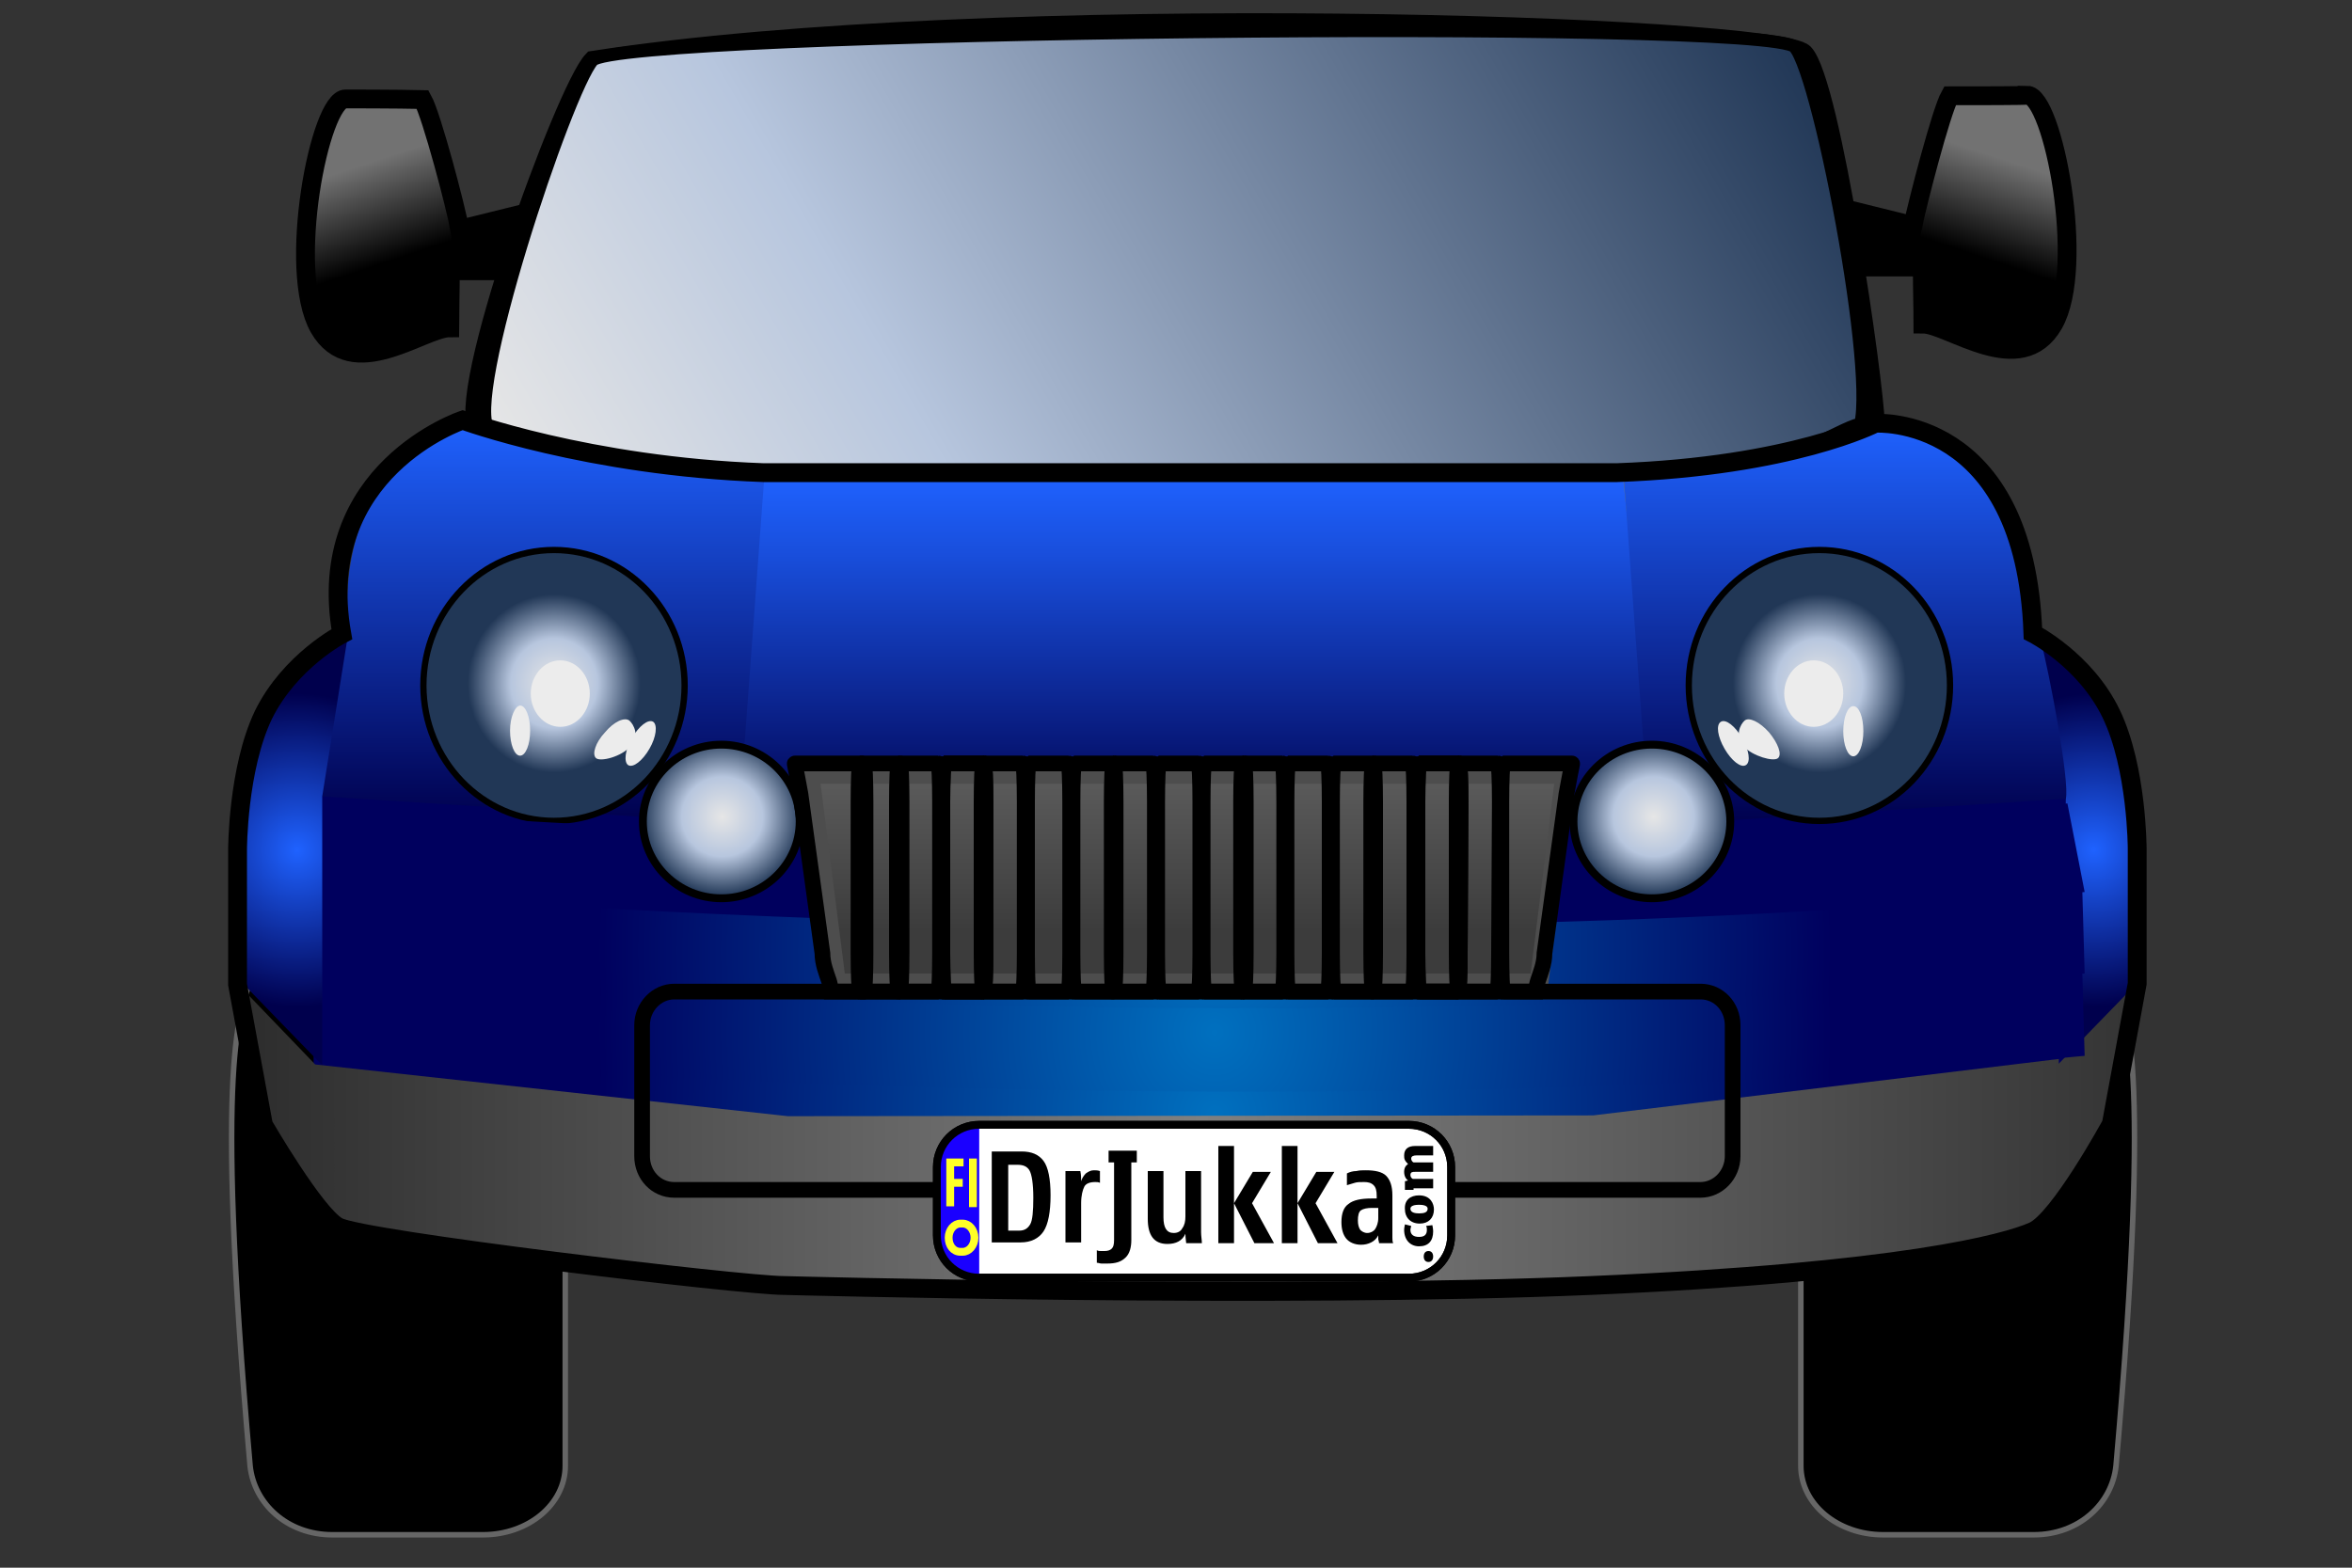 <?xml version="1.0" encoding="iso-8859-1"?>
<!-- Generator: Adobe Illustrator 13.0.0, SVG Export Plug-In . SVG Version: 6.00 Build 14948)  -->
<!DOCTYPE svg PUBLIC "-//W3C//DTD SVG 1.0//EN" "http://www.w3.org/TR/2001/REC-SVG-20010904/DTD/svg10.dtd">
<svg version="1.0"
	 id="svg2280" sodipodi:version="0.32" inkscape:version="0.45.1" sodipodi:docname="car_front.svg" sodipodi:docbase="C:\Projekte_M" xmlns:rdf="http://www.w3.org/1999/02/22-rdf-syntax-ns#" xmlns:svg="http://www.w3.org/2000/svg" xmlns:sodipodi="http://sodipodi.sourceforge.net/DTD/sodipodi-0.dtd" xmlns:inkscape="http://www.inkscape.org/namespaces/inkscape" xmlns:dc="http://purl.org/dc/elements/1.1/" xmlns:cc="http://web.resource.org/cc/" inkscape:output_extension="org.inkscape.output.svg.inkscape"
	 xmlns="http://www.w3.org/2000/svg" xmlns:xlink="http://www.w3.org/1999/xlink" x="0px" y="0px" width="300px" height="200px"
	 viewBox="0 0 300 200" enable-background="new 0 0 300 200" xml:space="preserve">
<rect x="0" y="0" width="300" height="200" fill="#333333" stroke="none"/>
<g id="g4431_1_" transform="matrix(-0.801,0,0,0.8,310.474,-22.579)">
	
		<linearGradient id="path4433_2_" gradientUnits="userSpaceOnUse" x1="728.613" y1="1272.259" x2="736.472" y2="1248.683" gradientTransform="matrix(-0.642 0 0 0.64 540.841 -745.348)">
		<stop  offset="0" style="stop-color:#000000"/>
		<stop  offset="1" style="stop-color:#727272"/>
	</linearGradient>
	<path id="path4433_1_" fill="url(#path4433_2_)" stroke="#000000" stroke-width="3" d="M77.1,43.5c1.4,2.5,5.2,17.2,5.9,20.7
		l10.9-2.7l-4.2,9.3h-8.2c0,3.5-0.1,6.6-0.1,9.1c-4.1,0-15.6,9.1-20.8,0s0.1-36.5,4.2-36.5C64.8,43.5,73,43.5,77.1,43.5z"/>
</g>
<sodipodi:namedview  width="300px" height="200px" id="base" inkscape:pageopacity="0.0" inkscape:window-height="974" inkscape:pageshadow="2" inkscape:window-width="1264" bordercolor="#666666" pagecolor="#ffffff" inkscape:zoom="3.7254687" guidetolerance="10.0" gridtolerance="10.0" inkscape:cx="305.6984" objecttolerance="10.0" borderopacity="1.0" inkscape:cy="108.98372" inkscape:window-x="0" inkscape:window-y="14" inkscape:current-layer="svg2280">
	</sodipodi:namedview>
<g id="g4431" transform="matrix(-0.801,0,0,0.8,310.474,-22.579)">
	
		<linearGradient id="path4433_3_" gradientUnits="userSpaceOnUse" x1="-158.28" y1="1273.078" x2="-150.421" y2="1249.502" gradientTransform="matrix(0.642 0 0 0.64 425.871 -745.348)">
		<stop  offset="0" style="stop-color:#000000"/>
		<stop  offset="1" style="stop-color:#727272"/>
	</linearGradient>
	<path id="path4433" fill="url(#path4433_3_)" stroke="#000000" stroke-width="3" d="M332.6,44c4.1,0,9.4,27.3,4.2,36.5
		c-5.2,9.1-16.6,0-20.8,0c0-2.5-0.1-5.7-0.1-9.1h-8.2l-4.2-9.3l10.9,2.7c0.6-3.5,4.5-18.2,5.9-20.7C324.3,44,332.6,44,332.6,44z"/>
</g>
<path id="rect7400" stroke="#666666" stroke-width="0.701" d="M42.4,116.3h19.2c5.8,0,10.5,3.9,10.5,8.8V187c0,4.9-4.7,8.8-10.5,8.8
	H42.4c-5.8,0-10-4-10.5-8.8c-4.7-53-1.1-57.9,0-61.9C33.1,120.3,36.6,116.3,42.4,116.3z"/>
<path id="path2872" fill="#800000" stroke="#000000" stroke-width="2.402" d="M75.6,7.7c50.8-7.9,151-4.5,154.5-0.9
	c3.5,3.6,9,42.1,9.1,47.2c0.4,20.6-181.9,19.3-178.1,0.9C57.6,51.3,72.1,11.3,75.6,7.7z"/>
<linearGradient id="rect2867_1_" gradientUnits="userSpaceOnUse" x1="525.237" y1="938.713" x2="707.543" y2="833.279" gradientTransform="matrix(0.801 0 0 0.8 -345.098 -672.924)">
	<stop  offset="0" style="stop-color:#E6E6E6"/>
	<stop  offset="0.286" style="stop-color:#B7C6DE"/>
	<stop  offset="1" style="stop-color:#213756"/>
</linearGradient>
<path id="rect2867" fill="url(#rect2867_1_)" stroke="#000000" stroke-width="1.601" d="M75.6,7.7C78.9,4,225.6,2.3,228.9,6
	c3.3,3.7,11.2,45.6,7.9,49.3c10.9-12.2-107.3,74.7-174.4-0.4C59,51.2,72.3,11.4,75.6,7.7z"/>
<path id="path11337" fill="#00005E" d="M40,100.5l56.4,3.4l3.3,24l3.3,17.2l-63-6.9v-15.8V100.5z"/>
<linearGradient id="rect2874_1_" gradientUnits="userSpaceOnUse" x1="247.31" y1="-115.56" x2="247.31" y2="-166.96" gradientTransform="matrix(1 0 0 -1 -177.66 -61.96)">
	<stop  offset="0" style="stop-color:#1F62FF"/>
	<stop  offset="1" style="stop-color:#00004D"/>
</linearGradient>
<path id="rect2874" fill="url(#rect2874_1_)" d="M61.1,53.6c0,0,14.7,5.9,37.1,6.8l-4,44.6l-53.1-3.4c0,0,0-13.7,3.3-20.6
	C42.5,56.6,61.1,53.6,61.1,53.6z"/>
<radialGradient id="path4407_1_" cx="253.359" cy="-205.129" r="23.336" gradientTransform="matrix(0.829 0 0 -0.858 -172.112 -67.54)" gradientUnits="userSpaceOnUse">
	<stop  offset="0" style="stop-color:#1F62FF"/>
	<stop  offset="1" style="stop-color:#00004D"/>
</radialGradient>
<path id="path4407" fill="url(#path4407_1_)" d="M44.4,80.9c0,0-6.6,3.4-10,10.3c-3.3,6.9-3.3,17.2-3.3,17.2v17.2l10,10.3v-34.3
	L44.4,80.9z"/>
<path id="path8165" stroke="#666666" stroke-width="0.701" d="M259.4,116.3h-19.2c-5.8,0-10.5,3.9-10.5,8.8V187
	c0,4.9,4.7,8.8,10.5,8.8h19.2c5.8,0,10-4,10.5-8.8c4.7-53,1.1-57.9,0-61.9C268.7,120.3,265.3,116.3,259.4,116.3z"/>
<path id="path8601" fill="#00005E" d="M263.9,100.5l-54.4,4.5l-6.6,24v13.7l59.7-6.9v-12.3L263.9,100.5z"/>
<radialGradient id="path4413_1_" cx="529.782" cy="-205.07" r="23.295" gradientTransform="matrix(0.829 0 0 -0.858 -172.112 -67.54)" gradientUnits="userSpaceOnUse">
	<stop  offset="0" style="stop-color:#1F62FF"/>
	<stop  offset="1" style="stop-color:#00004D"/>
</radialGradient>
<path id="path4413" fill="url(#path4413_1_)" d="M260.2,80.9l3.3,20.6l-0.3,34.3l10.3-10.3v-17.2c0,0,0-10.3-3.3-17.2
	C266.8,84.4,260.2,80.9,260.2,80.9z"/>
<path id="path4415" fill="#00005E" d="M93.4,105l4.1,23.2l2.6,14.6H203l3.3-13.7h-0.9l0,0l4.2-24L93.4,105L93.4,105z"/>
<linearGradient id="rect4417_1_" gradientUnits="userSpaceOnUse" x1="330.56" y1="-122.66" x2="330.56" y2="-167.26" gradientTransform="matrix(1 0 0 -1 -177.66 -61.96)">
	<stop  offset="0" style="stop-color:#1F62FF"/>
	<stop  offset="0.217" style="stop-color:#194FDD"/>
	<stop  offset="0.695" style="stop-color:#0A2087"/>
	<stop  offset="1" style="stop-color:#00004D"/>
</linearGradient>
<path id="rect4417" fill="url(#rect4417_1_)" d="M97.5,60.7H207l4.6,44.6H94.2L97.5,60.7z"/>
<linearGradient id="path4420_1_" gradientUnits="userSpaceOnUse" x1="412.992" y1="-115.96" x2="412.992" y2="-167.26" gradientTransform="matrix(1 0 0 -1 -177.66 -61.96)">
	<stop  offset="0" style="stop-color:#1F62FF"/>
	<stop  offset="1" style="stop-color:#00004D"/>
</linearGradient>
<path id="path4420" fill="url(#path4420_1_)" d="M240.1,54c0,0-10.6,5.8-33,6.7l3.3,44.6l53.1-3.4c0.5-2.1-2-15.7-3.3-20.6
	C259.1,54,240.1,54,240.1,54z"/>
<radialGradient id="path9555_1_" cx="394.523" cy="-244.371" r="95.069" gradientTransform="matrix(0.829 0 0 -0.858 -172.112 -67.54)" gradientUnits="userSpaceOnUse">
	<stop  offset="0" style="stop-color:#0070BF"/>
	<stop  offset="1" style="stop-color:#00005E"/>
</radialGradient>
<path id="path9555" sodipodi:nodetypes="ccccc" fill="url(#path9555_1_)" d="M43.9,134.5l-0.3,10.6c0,0,112.6,10.3,222.3,0
	l-0.3-10.6C156.3,144.8,43.9,134.5,43.9,134.5z"/>
<linearGradient id="rect5052_1_" gradientUnits="userSpaceOnUse" x1="468.545" y1="1022.568" x2="770.966" y2="1022.568" gradientTransform="matrix(0.801 0 0 0.8 -345.098 -672.924)">
	<stop  offset="0" style="stop-color:#2C2C2C"/>
	<stop  offset="0.508" style="stop-color:#808080"/>
	<stop  offset="1" style="stop-color:#343434"/>
</linearGradient>
<path id="rect5052" fill="url(#rect5052_1_)" d="M30.3,125.5l3.3,17.9c0,0,6.6,11.4,9.5,13c3,1.7,51.6,7.5,56.9,7.5
	c0,0,63.1,1.7,102.9,0c39.8-1.7,53-5.4,56.4-6.9c3.3-1.4,10-13.7,10-13.7l3.3-17.9l-10,10.3v-0.6l-59.4,7.2l-102.7,0.1l-60.3-6.6
	L30.3,125.5z"/>
<g id="g16443" transform="matrix(-0.801,0,0,0.8,301.592,-29.594)">
	
		<radialGradient id="path16453_2_" cx="-862.263" cy="1961.918" r="16.491" gradientTransform="matrix(0.836 0 0 0.862 1009.125 -1545.208)" gradientUnits="userSpaceOnUse">
		<stop  offset="0" style="stop-color:#E6E6E6"/>
		<stop  offset="0.5" style="stop-color:#B7C6DE"/>
		<stop  offset="1" style="stop-color:#213756"/>
	</radialGradient>
	<path id="path16453" fill="url(#path16453_2_)" stroke="#000000" d="M309.1,146.3c0,11.9-9.3,21.6-20.8,21.6
		c-11.5,0-20.8-9.7-20.8-21.6c0-11.9,9.3-21.6,20.8-21.6C299.8,124.7,309.1,134.4,309.1,146.3z"/>
	<path id="path16455" fill="#ECECEC" d="M292,147.6c0,2.9-2.1,5.3-4.7,5.3c-2.6,0-4.7-2.4-4.7-5.3c0-2.9,2.1-5.3,4.7-5.3
		C289.9,142.3,292,144.7,292,147.6z"/>
	<path id="path16457" fill="#ECECEC" d="M295.3,153.5c0,2.2-0.7,4-1.6,4c-0.9,0-1.6-1.8-1.6-4c0-2.2,0.7-4,1.6-4
		C294.5,149.6,295.3,151.3,295.3,153.5z"/>
	<path id="path16459" fill="#ECECEC" d="M275.9,154.7c1.1,1.9,1.3,3.8,0.6,4.3c-0.8,0.5-2.3-0.7-3.4-2.6c-1.1-1.9-1.3-3.8-0.6-4.3
		C273.3,151.6,274.8,152.8,275.9,154.7z"/>
	<path id="path16461" fill="#ECECEC" d="M280.2,153.8c1.5,1.6,2.1,3.5,1.4,4.1c-0.7,0.6-4-0.2-5.5-1.9c-1.5-1.6-0.5-3.5,0.2-4.1
		C277.1,151.3,278.8,152.1,280.2,153.8z"/>
</g>
<path id="path16471" sodipodi:nodetypes="ccccc" fill="#00005E" d="M44.7,103.2l-0.3,10.6c0,0,112.2,10.3,221.5,0l-2.2-11.3
	C154.8,112.8,44.7,103.2,44.7,103.2z"/>
<path id="path19437" fill="none" stroke="#000000" stroke-width="2.402" d="M59,53.6c0,0-19.1,6.4-15.4,27.3c0,0-6.6,3.4-10,10.3
	c-3.3,6.9-3.3,17.2-3.3,17.2v17.2l3.3,17.9c0,0,6.6,11.4,9.5,13c3,1.7,51.6,7.5,56.9,7.5c0,0,63.1,1.7,102.9,0
	c39.8-1.7,53-5.4,56.4-6.9c3.3-1.4,10-13.7,10-13.7l3.3-17.9l0,0v-17.2c0,0,0-10.3-3.3-17.2s-10-10.3-10-10.3
	c-1-28.1-20.1-26.8-20.1-26.8s-10.6,5.5-33,6.3H97.4C75,59.5,59,53.6,59,53.6z"/>
<radialGradient id="path6622_1_" cx="394.523" cy="-220.074" r="95.072" gradientTransform="matrix(0.829 0 0 -0.858 -172.112 -67.54)" gradientUnits="userSpaceOnUse">
	<stop  offset="0" style="stop-color:#0070BF"/>
	<stop  offset="1" style="stop-color:#00005E"/>
</radialGradient>
<path id="path6622" sodipodi:nodetypes="ccccc" fill="url(#path6622_1_)" d="M43.9,113.6l-0.3,10.6c0,0,112.6,10.3,222.3,0
	l-0.3-10.6C156.3,123.9,43.9,113.6,43.9,113.6z"/>
<radialGradient id="path8573_1_" cx="394.523" cy="-232.223" r="95.068" gradientTransform="matrix(0.829 0 0 -0.858 -172.112 -67.54)" gradientUnits="userSpaceOnUse">
	<stop  offset="0" style="stop-color:#0070BF"/>
	<stop  offset="1" style="stop-color:#00005E"/>
</radialGradient>
<path id="path8573" sodipodi:nodetypes="ccccc" fill="url(#path8573_1_)" d="M43.9,124.1l-0.3,10.6c0,0,112.6,10.3,222.3,0
	l-0.3-10.6C156.3,134.3,43.9,124.1,43.9,124.1z"/>
<linearGradient id="rect5450_1_" gradientUnits="userSpaceOnUse" x1="619.756" y1="956.351" x2="619.756" y2="989.606" gradientTransform="matrix(0.801 0 0 0.8 -345.098 -672.924)">
	<stop  offset="0" style="stop-color:#666666"/>
	<stop  offset="1" style="stop-color:#3C3C3C"/>
</linearGradient>
<path id="rect5450" fill="url(#rect5450_1_)" stroke="#4D4D4D" stroke-width="2.402" d="M103.3,98.8h96.3l-3.3,26.6h-89.6
	L103.3,98.8z"/>
<radialGradient id="path14088_3_" cx="252.039" cy="1530.273" r="16.512" gradientTransform="matrix(0.624 0 0 0.614 -65.147 -835.4)" gradientUnits="userSpaceOnUse">
	<stop  offset="0" style="stop-color:#E6E6E6"/>
	<stop  offset="0.5" style="stop-color:#B7C6DE"/>
	<stop  offset="1" style="stop-color:#213756"/>
</radialGradient>
<path id="path14088_1_" fill="url(#path14088_3_)" stroke="#000000" d="M102,104.8c0,5.4-4.5,9.8-10,9.8s-10-4.4-10-9.8
	c0-5.4,4.5-9.8,10-9.8S102,99.4,102,104.8z"/>
<g id="g16443_1_" transform="matrix(-0.801,0,0,0.8,301.592,-29.594)">
	
		<radialGradient id="path16453_3_" cx="-145.969" cy="1961.918" r="16.499" gradientTransform="matrix(-0.836 0 0 0.862 -35.242 -1545.208)" gradientUnits="userSpaceOnUse">
		<stop  offset="0" style="stop-color:#E6E6E6"/>
		<stop  offset="0.5" style="stop-color:#B7C6DE"/>
		<stop  offset="1" style="stop-color:#213756"/>
	</radialGradient>
	<path id="path16453_1_" fill="url(#path16453_3_)" stroke="#000000" d="M86.8,124.7c11.5,0,20.8,9.6,20.8,21.6
		c0,11.9-9.3,21.6-20.8,21.6c-11.5,0-20.8-9.7-20.8-21.6C66,134.4,75.3,124.7,86.8,124.7z"/>
	<path id="path16455_1_" fill="#ECECEC" d="M87.7,142.3c2.6,0,4.7,2.4,4.7,5.3c0,2.9-2.1,5.3-4.7,5.3c-2.6,0-4.7-2.4-4.7-5.3
		C83,144.7,85.1,142.3,87.7,142.3z"/>
	<path id="path16457_1_" fill="#ECECEC" d="M81.4,149.6c0.9,0,1.6,1.8,1.6,4c0,2.2-0.7,4-1.6,4c-0.9,0-1.6-1.8-1.6-4
		C79.8,151.3,80.5,149.6,81.4,149.6z"/>
	<path id="path16459_1_" fill="#ECECEC" d="M102.5,152.1c0.8,0.5,0.5,2.4-0.6,4.3c-1.1,1.9-2.6,3.1-3.4,2.6
		c-0.8-0.5-0.5-2.4,0.6-4.3C100.2,152.8,101.7,151.6,102.5,152.1z"/>
	<path id="path16461_1_" fill="#ECECEC" d="M98.7,151.9c0.7,0.6,1.6,2.4,0.2,4.1c-1.5,1.6-4.8,2.5-5.5,1.9c-0.7-0.6,0-2.4,1.4-4.1
		C96.3,152.1,98,151.3,98.7,151.9z"/>
</g>
<radialGradient id="path14088_4_" cx="-517.463" cy="1530.273" r="16.503" gradientTransform="matrix(-0.624 0 0 0.614 -111.97 -835.4)" gradientUnits="userSpaceOnUse">
	<stop  offset="0" style="stop-color:#E6E6E6"/>
	<stop  offset="0.5" style="stop-color:#B7C6DE"/>
	<stop  offset="1" style="stop-color:#213756"/>
</radialGradient>
<path id="path14088_2_" fill="url(#path14088_4_)" stroke="#000000" d="M210.7,95c5.5,0,10,4.4,10,9.8c0,5.4-4.5,9.8-10,9.8
	s-10-4.4-10-9.8C200.7,99.4,205.2,95,210.7,95z"/>
<path fill="none" stroke="#000000" stroke-width="2" d="M221,147.5c0,2.4-1.9,4.3-4.1,4.3H86c-2.3,0-4.1-1.9-4.1-4.3v-16.7
	c0-2.4,1.9-4.3,4.1-4.3h130.9c2.3,0,4.1,1.9,4.1,4.3V147.5z"/>
<path fill="none" stroke="#000000" stroke-width="2" d="M125.7,121.6c0,2.7-0.1,4.9-0.2,4.9h-5.1c-0.1,0-0.2-2.2-0.2-4.9v-19.3
	c0-2.7,0.1-4.9,0.2-4.9h5.1c0.1,0,0.2,2.2,0.2,4.9V121.6z"/>
<path fill="none" stroke="#000000" stroke-width="2" d="M130.7,121.6c0,2.7-0.1,4.9-0.2,4.9h-5.1c-0.1,0-0.2-2.2-0.2-4.9v-19.3
	c0-2.7,0.1-4.9,0.2-4.9h5.1c0.1,0,0.2,2.2,0.2,4.9V121.6z"/>
<path fill="none" stroke="#000000" stroke-width="2" d="M136.5,121.6c0,2.7-0.1,4.9-0.2,4.9h-5.1c-0.1,0-0.2-2.2-0.2-4.9v-19.3
	c0-2.7,0.1-4.9,0.2-4.9h5.1c0.1,0,0.2,2.2,0.2,4.9V121.6z"/>
<path fill="none" stroke="#000000" stroke-width="2" d="M115,121.6c0,2.7-0.1,4.9-0.2,4.9h-5.1c-0.1,0-0.2-2.2-0.2-4.9v-19.3
	c0-2.7,0.1-4.9,0.2-4.9h5.1c0.1,0,0.2,2.2,0.2,4.9V121.6z"/>
<path fill="none" stroke="#000000" stroke-width="2" d="M119.9,121.6c0,2.7-0.1,4.9-0.2,4.9h-5.1c-0.1,0-0.2-2.2-0.2-4.9v-19.3
	c0-2.7,0.1-4.9,0.2-4.9h5.1c0.1,0,0.2,2.2,0.2,4.9V121.6z"/>
<path fill="none" stroke="#000000" stroke-width="2" d="M125.7,121.6c0,2.7-0.1,4.9-0.2,4.9h-5.1c-0.1,0-0.2-2.2-0.2-4.9v-19.3
	c0-2.7,0.1-4.9,0.2-4.9h5.1c0.1,0,0.2,2.2,0.2,4.9V121.6z"/>
<path fill="none" stroke="#000000" stroke-width="2" d="M142.3,121.6c0,2.7-0.1,4.9-0.2,4.9H137c-0.1,0-0.2-2.2-0.2-4.9v-19.3
	c0-2.7,0.1-4.9,0.2-4.9h5.1c0.1,0,0.2,2.2,0.2,4.9V121.6z"/>
<path fill="none" stroke="#000000" stroke-width="2" d="M147.3,121.6c0,2.7-0.1,4.9-0.2,4.9H142c-0.1,0-0.2-2.2-0.2-4.9v-19.3
	c0-2.7,0.1-4.9,0.2-4.9h5.1c0.1,0,0.2,2.2,0.2,4.9V121.6z"/>
<path fill="none" stroke="#000000" stroke-width="2" d="M153.1,121.6c0,2.7-0.1,4.9-0.2,4.9h-5.1c-0.1,0-0.2-2.2-0.2-4.9v-19.3
	c0-2.7,0.1-4.9,0.2-4.9h5.1c0.1,0,0.2,2.2,0.2,4.9V121.6z"/>
<path fill="none" stroke="#000000" stroke-width="2" d="M158.9,121.6c0,2.7-0.1,4.9-0.2,4.9h-5.1c-0.1,0-0.2-2.2-0.2-4.9v-19.3
	c0-2.7,0.1-4.9,0.2-4.9h5.1c0.1,0,0.2,2.2,0.2,4.9V121.6z"/>
<path fill="none" stroke="#000000" stroke-width="2" d="M163.8,121.6c0,2.7-0.1,4.9-0.2,4.9h-5.1c-0.1,0-0.2-2.2-0.2-4.9v-19.3
	c0-2.7,0.1-4.9,0.2-4.9h5.1c0.1,0,0.2,2.2,0.2,4.9V121.6z"/>
<path fill="none" stroke="#000000" stroke-width="2" d="M169.6,121.6c0,2.7-0.1,4.9-0.2,4.9h-5.1c-0.1,0-0.2-2.2-0.2-4.9v-19.3
	c0-2.7,0.1-4.9,0.2-4.9h5.1c0.1,0,0.2,2.2,0.2,4.9V121.6z"/>
<path fill="none" stroke="#000000" stroke-width="2" d="M175.4,121.6c0,2.7-0.1,4.9-0.2,4.9h-5.1c-0.1,0-0.2-2.2-0.2-4.9v-19.3
	c0-2.7,0.1-4.9,0.2-4.9h5.1c0.1,0,0.2,2.2,0.2,4.9V121.6z"/>
<path fill="none" stroke="#000000" stroke-width="2" d="M180.4,121.6c0,2.7-0.1,4.9-0.2,4.9h-5.1c-0.1,0-0.2-2.2-0.2-4.9v-19.3
	c0-2.7,0.1-4.9,0.2-4.9h5.1c0.1,0,0.2,2.2,0.2,4.9V121.6z"/>
<path fill="none" stroke="#000000" stroke-width="2" d="M186.2,121.6c0,2.7-0.1,4.9-0.2,4.9h-5c-0.1,0-0.2-2.2-0.2-4.9v-19.3
	c0-2.7,0.1-4.9,0.2-4.9h5.1c0.1,0,0.2,2.2,0.2,4.9L186.2,121.6L186.2,121.6z"/>
<path fill="none" stroke="#000000" stroke-width="2" d="M186.2,121.6c0,2.7-0.1,4.9-0.2,4.9h-5c-0.1,0-0.2-2.2-0.2-4.9v-19.3
	c0-2.7,0.1-4.9,0.2-4.9h5.1c0.1,0,0.2,2.2,0.2,4.9L186.2,121.6L186.2,121.6z"/>
<path fill="none" stroke="#000000" stroke-width="2" d="M191.2,121.6c0,2.7-0.1,4.9-0.2,4.9h-5c-0.1,0-0.2-2.2-0.2-4.9v-19.3
	c0-2.7,0.1-4.9,0.2-4.9h5.1c0.1,0,0.2,2.2,0.2,4.9L191.2,121.6L191.2,121.6z"/>
<path fill="none" stroke="#000000" stroke-width="2" d="M197,121.6c0,2.7-2.1,4.9-0.2,4.9h-5.1c-0.1,0-0.2-2.2-0.2-4.9v-19.3
	c0-2.7,0.1-4.9,0.2-4.9h8.8c0.1,0,0,0-0.7,3.9L197,121.6z"/>
<path fill="none" stroke="#000000" stroke-width="2" d="M104.9,121.6c0,2.7,2.1,4.9,0.2,4.9h5.1c0.1,0,0.2-2.2,0.2-4.9v-19.3
	c0-2.7-0.1-4.9-0.2-4.9h-8.8c-0.1,0,0,0,0.7,3.9L104.9,121.6z"/>
<path fill="#FFFFFF" stroke="#000000" d="M119.5,148.9c0-3,2.4-5.4,5.4-5.4h54.8c3,0,5.4,2.4,5.4,5.4v8.7c0,3-2.4,5.4-5.4,5.4h-54.8
	c-3,0-5.4-2.4-5.4-5.4V148.9z"/>
<g>
	<path d="M126.6,146.9h3.7c1.3,0,2.2,0.4,2.8,1.2c0.6,0.8,0.9,2.3,0.9,4.4c0,2.1-0.3,3.7-0.9,4.6s-1.6,1.4-2.9,1.4h-3.7V146.9z
		 M128.7,157h1.3c0.7,0,1.1-0.3,1.4-0.8c0.3-0.5,0.4-1.7,0.4-3.4c0-1.8-0.2-3-0.5-3.5s-0.8-0.7-1.5-0.7h-1.2V157z"/>
	<path d="M140.3,150.9c-0.2-0.1-0.4-0.1-0.6-0.1c-0.7,0-1.2,0.2-1.4,0.6s-0.4,1.1-0.4,2.1v5h-2v-7.4c0-0.4,0-1,0-1.7h1.9
		c0.1,0.5,0.1,0.9,0.1,1.3c0.1-0.4,0.4-0.8,0.6-1c0.3-0.2,0.6-0.4,1-0.4c0.3,0,0.5,0,0.8,0.1V150.9z"/>
	<path d="M141.2,161.2c-0.3,0-0.5,0-0.7,0c-0.2,0-0.4-0.1-0.6-0.1v-1.6c0.2,0.1,0.3,0.1,0.5,0.1c0.1,0,0.3,0,0.5,0
		c0.4,0,0.7-0.1,0.9-0.3c0.2-0.2,0.3-0.5,0.3-1.1v-9.9h-0.7v-1.5h3.6v1.5h-0.7v9.9c0,0.9-0.2,1.7-0.7,2.2
		C143,161,142.3,161.2,141.2,161.2z"/>
	<path d="M153.3,158.6h-2c0-0.2-0.1-0.6-0.1-1.2c-0.4,0.9-1.2,1.3-2.3,1.3c-1.7,0-2.5-1.1-2.5-3.2v-6.1h2v5.9c0,1.3,0.4,2,1.3,2
		c0.5,0,0.9-0.2,1.1-0.6c0.3-0.4,0.4-0.9,0.4-1.5v-5.8h2v7.8C153.2,157.7,153.3,158.2,153.3,158.6z"/>
	<path d="M162.5,158.6H160l-2.6-5.1v5.1h-2v-12.4h2v7.3l2.4-4h2.3l-2.4,4L162.5,158.6z"/>
	<path d="M170.6,158.6h-2.5l-2.6-5.1v5.1h-2v-12.4h2v7.3l2.4-4h2.3l-2.4,4L170.6,158.6z"/>
	<path d="M175.9,158.6c0-0.2-0.1-0.4-0.1-0.5c0-0.2,0-0.3,0-0.5c-0.2,0.4-0.5,0.7-0.9,0.9s-0.8,0.3-1.3,0.3c-0.8,0-1.5-0.3-1.9-0.8
		c-0.4-0.5-0.6-1.2-0.6-2.1c0-1.1,0.3-1.9,0.9-2.3c0.6-0.5,1.6-0.7,2.9-0.7h0.7v-0.3c0-0.7-0.1-1.1-0.4-1.4
		c-0.3-0.3-0.7-0.4-1.2-0.4c-0.5,0-0.9,0-1.2,0.1c-0.3,0.1-0.7,0.2-1,0.3v-1.5c0.4-0.2,0.8-0.3,1.2-0.3c0.4-0.1,0.8-0.1,1.2-0.1
		c1.2,0,2.1,0.2,2.6,0.7s0.8,1.3,0.8,2.5v4.7c0,0.2,0,0.5,0,0.7c0,0.2,0,0.5,0.1,0.7H175.9z M175.7,154.1H175
		c-0.6,0-1.1,0.1-1.4,0.3c-0.3,0.2-0.4,0.7-0.4,1.3c0,0.5,0.1,0.9,0.3,1.2c0.2,0.2,0.5,0.4,0.9,0.4c0.4,0,0.8-0.2,1-0.5
		s0.4-0.8,0.4-1.4V154.1z"/>
</g>
<path fill="#1A00FF" d="M124.9,163c-3,0-5.4-2.4-5.4-5.4v-8.7c0-3,2.4-5.4,5.4-5.4"/>
<path fill="none" stroke="#FFFF26" d="M124.3,157.9c0,1-0.7,1.8-1.5,1.8h-0.3c-0.9,0-1.5-0.8-1.5-1.8l0,0c0-1,0.7-1.8,1.5-1.8h0.3
	C123.6,156.1,124.3,156.9,124.3,157.9L124.3,157.9z"/>
<g>
	<path fill="#FFFF26" d="M120.7,147.8h2.2v1h-1.2v1.6h1.1v1h-1.1v2.5h-1V147.8z"/>
	<path fill="#FFFF26" d="M124.6,147.8v6.2h-1v-6.2H124.6z"/>
</g>
<path fill="none" stroke="#000000" d="M119.5,148.9c0-3,2.4-5.4,5.4-5.4h54.8c3,0,5.4,2.4,5.4,5.4v8.7c0,3-2.4,5.4-5.4,5.4h-54.8
	c-3,0-5.4-2.4-5.4-5.4V148.9z"/>
<g>
	<path d="M182.8,160.3c0,0.4-0.2,0.7-0.6,0.7c-0.4,0-0.6-0.3-0.6-0.7c0-0.4,0.2-0.7,0.6-0.7C182.6,159.6,182.8,159.9,182.8,160.3
		L182.8,160.3z"/>
	<path d="M182.7,156.3c0,0.1,0.1,0.4,0.1,0.8c0,1.2-0.6,1.9-1.8,1.9c-1.1,0-1.9-0.8-1.9-2.1c0-0.3,0.1-0.6,0.1-0.7l0.8,0.2
		c0,0.1-0.1,0.3-0.1,0.5c0,0.6,0.4,0.9,1.1,0.9c0.7,0,1-0.3,1-0.9c0-0.2,0-0.3-0.1-0.5L182.7,156.3z"/>
	<path d="M181,152.5c1.5,0,1.9,1.1,1.9,1.8c0,1.1-0.7,1.8-1.8,1.8c-1.3,0-1.9-0.9-1.9-1.8C179.1,153.1,179.9,152.5,181,152.5z
		 M181,154.8c0.6,0,1.1-0.1,1.1-0.6c0-0.4-0.6-0.5-1.1-0.5c-0.5,0-1.1,0.1-1.1,0.5C179.9,154.7,180.5,154.8,181,154.8z"/>
	<path d="M180.3,151.8c-0.4,0-0.7,0-1.1,0v-1.1l0.4-0.1v0c-0.3-0.2-0.5-0.6-0.5-1.1c0-0.5,0.2-0.8,0.5-1v0c-0.1-0.1-0.3-0.3-0.4-0.5
		c-0.1-0.2-0.1-0.4-0.1-0.6c0-0.8,0.5-1.2,1.4-1.2h2.3v1.2h-2.1c-0.4,0-0.7,0.1-0.7,0.4c0,0.2,0.1,0.4,0.3,0.5c0.1,0,0.2,0,0.2,0
		h2.3v1.2h-2.3c-0.3,0-0.6,0-0.6,0.4c0,0.2,0.1,0.4,0.3,0.5c0.1,0,0.2,0,0.3,0h2.3v1.2H180.3z"/>
</g>
</svg>
